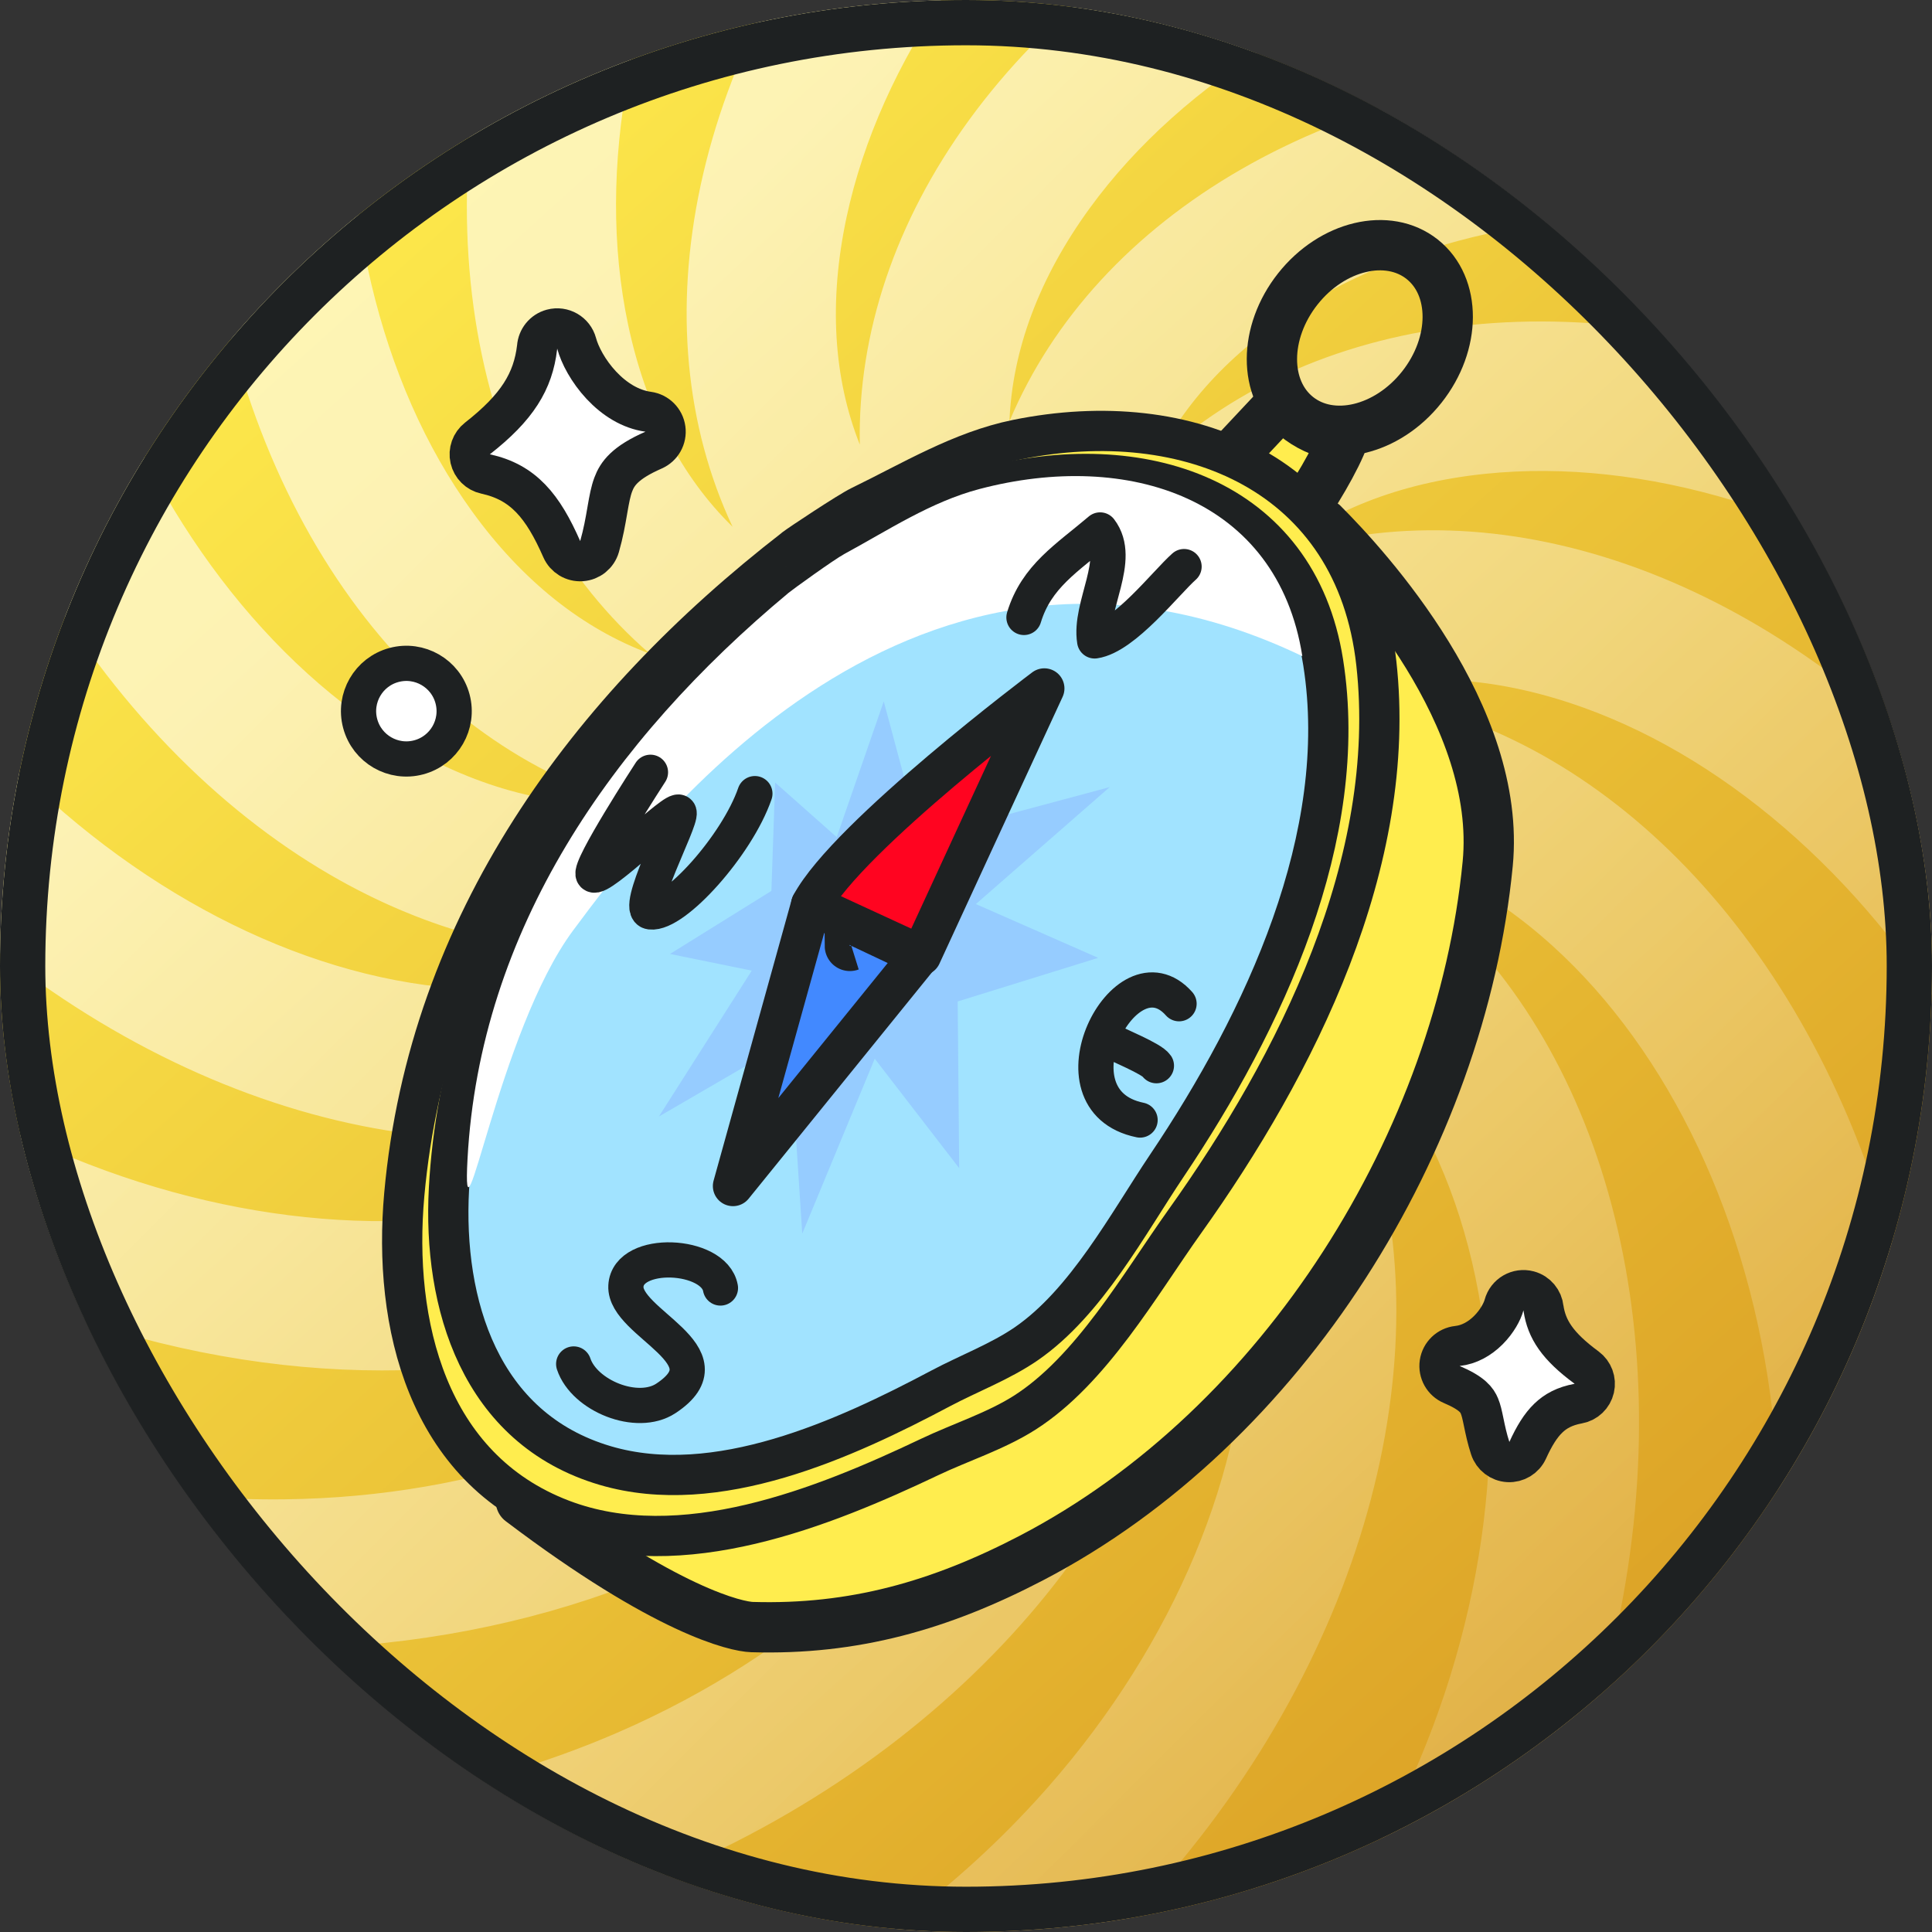 <svg width="128" height="128" viewBox="0 0 128 128" fill="none" xmlns="http://www.w3.org/2000/svg">
    <rect x="0" y="0" width="128" height="128" fill="#333333" stroke="none"/>
    <g clip-path="url(#clip0_1180_80375)">
        <rect width="128" height="128" rx="64" fill="url(#paint0_linear_1180_80375)" />
        <g style="mix-blend-mode:soft-light">
            <path
                d="M98.388 31.393C92.706 31.981 87.965 33.872 84.339 36.883C84.348 36.88 84.357 36.877 84.366 36.874C91.305 34.466 99.132 34.556 107.006 37.132C122.977 42.355 138.457 57.669 145.234 79.367C143.447 84.68 141.15 89.758 138.403 94.546C137.065 83.368 133.317 74.739 129.794 68.801C123.337 57.921 113.912 49.807 103.933 46.545C98.502 44.771 93.404 44.57 88.87 45.845H88.897C96.214 46.473 103.327 49.741 109.474 55.297C122.018 66.637 129.955 87.105 127.185 109.848C123.394 113.972 119.202 117.718 114.671 121.029C118.144 110.067 118.243 100.471 117.424 93.507C115.945 80.94 110.632 69.693 102.841 62.648C98.601 58.815 94.025 56.555 89.365 55.874C89.374 55.88 89.38 55.883 89.389 55.889C95.818 59.44 100.991 65.32 104.346 72.898C111.265 88.516 110.11 110.721 98.013 130.517C92.891 132.714 87.509 134.419 81.925 135.577C89.854 126.813 93.959 117.871 96.082 111.043C99.839 98.958 99.555 86.52 95.299 76.915C92.984 71.686 89.722 67.76 85.743 65.239C85.749 65.248 85.754 65.254 85.76 65.263C90.19 71.122 92.523 78.602 92.511 86.892C92.484 104.142 82.207 124.18 62.745 137.333C56.976 137.216 51.347 136.52 45.917 135.301C57.072 130.499 64.653 123.853 69.46 118.372C77.805 108.863 82.6 97.385 82.615 86.877C82.624 81.159 81.241 76.242 78.626 72.319C78.626 72.328 78.632 72.337 78.632 72.346C80.3 79.505 79.391 87.288 76.012 94.855C68.908 110.76 51.092 125.006 27.627 128.938C22.518 126.471 17.687 123.505 13.207 120.104C25.615 120.356 35.442 117.325 42.162 114.23C53.647 108.941 62.694 100.405 66.98 90.812C69.309 85.592 70.044 80.538 69.249 75.891C69.249 75.9 69.249 75.909 69.244 75.918C67.858 83.134 63.867 89.876 57.705 95.413C48.282 103.878 34.045 109.236 18.119 109.236C12.004 109.236 5.641 108.446 -0.797 106.738C-4.405 102.416 -7.592 97.728 -10.297 92.739C1.083 98.172 11.437 99.436 18.907 99.333C31.55 99.177 43.281 95.062 51.092 88.041C55.344 84.224 58.067 79.904 59.231 75.336C59.228 75.342 59.222 75.351 59.216 75.36C55.018 81.387 48.63 85.919 40.75 88.471C36.015 90.001 30.788 90.794 25.309 90.794C11.434 90.794 -4.078 85.73 -17.506 74.829C-18.973 69.504 -19.932 63.969 -20.334 58.281C-12.133 67.91 -3.166 73.289 3.716 76.254C15.33 81.261 27.717 82.278 37.709 79.046C43.143 77.287 47.386 74.45 50.307 70.749C50.298 70.755 50.292 70.761 50.283 70.764C45.146 73.868 39.08 75.465 32.539 75.465C31.076 75.465 29.592 75.387 28.086 75.225C10.616 73.361 -8.621 60.589 -19.557 39.104C-18.7 33.512 -17.296 28.1 -15.407 22.922C-11.824 34.983 -5.847 43.498 -0.785 48.988C7.791 58.287 18.697 64.26 29.136 65.377C34.815 65.983 39.847 65.118 44.015 62.927C44.006 62.927 43.997 62.93 43.988 62.93C42.717 63.089 41.437 63.167 40.15 63.167C34.054 63.167 27.813 61.4 21.897 57.969C6.768 49.195 -5.571 29.841 -6.93 5.918C-3.925 1.269 -0.474 -3.071 3.359 -7.036C1.844 5.219 3.821 15.262 6.184 22.247C10.241 34.235 17.774 44.132 26.86 49.399C31.802 52.266 36.746 53.523 41.449 53.22C41.44 53.217 41.431 53.214 41.419 53.211C34.395 51.077 28.113 46.401 23.255 39.686C13.081 25.621 9.647 3.157 17.876 -19.079C22.443 -22.083 27.316 -24.662 32.437 -26.751C26.299 -16.353 24.086 -6.574 23.417 0.654C22.251 13.257 25.114 25.366 31.271 33.875C34.62 38.507 38.63 41.67 43.047 43.306C43.041 43.3 43.032 43.294 43.023 43.288C37.475 38.477 33.637 31.648 31.928 23.535C28.38 6.705 34.228 -14.96 50.427 -31.856L66.734 -33C57.243 -26.105 51.413 -18.259 47.935 -12.055C41.748 -1.018 39.442 11.21 41.61 21.491C42.789 27.082 45.164 31.603 48.531 34.896C48.528 34.887 48.525 34.881 48.522 34.875C45.407 28.22 44.675 20.416 46.411 12.312C49.974 -4.344 63.879 -21.585 85.185 -30.506C90.537 -29.173 95.689 -27.333 100.586 -25.037C89.416 -22.564 81.097 -17.863 75.496 -13.685C65.36 -6.121 58.286 4.111 56.088 14.386C54.892 19.978 55.225 25.075 56.964 29.454V29.427C56.823 22.079 59.324 14.653 64.203 7.953C74.14 -5.692 93.593 -15.72 116.422 -15.381C120.752 -12.049 124.75 -8.309 128.363 -4.215C117.373 -6.37 108.05 -5.467 101.339 -3.954C89.005 -1.168 78.384 5.297 72.2 13.789C68.836 18.411 67.067 23.201 66.878 27.914C66.884 27.905 66.887 27.896 66.89 27.887C69.744 21.115 75.049 15.352 82.228 11.219C96.775 2.842 118.47 1.569 139.093 11.012C141.728 15.779 143.917 20.827 145.606 26.101C136.505 19.741 127.691 16.799 120.989 15.46C108.593 12.981 96.262 14.566 87.164 19.804C82.21 22.655 78.65 26.314 76.563 30.54C76.569 30.534 76.575 30.528 76.581 30.519C81.943 25.498 89.131 22.391 97.368 21.539C114.032 19.807 134.325 27.446 149.318 44.405C149.549 46.959 149.666 49.549 149.666 52.164C149.666 55.126 149.516 58.053 149.219 60.937C143.489 51.422 136.634 45.146 131.056 41.193C120.737 33.881 108.833 30.309 98.388 31.393Z"
                fill="url(#paint1_linear_1180_80375)" />
        </g>
        <path
            d="M86.033 34.244C86.936 33.036 88.563 30.355 89.047 28.905C88.546 28.856 87.689 28.709 86.762 28.2C85.841 27.694 85.262 27.058 84.952 26.663C83.813 27.879 82.152 29.648 81.013 30.862L86.035 34.243L86.033 34.244Z"
            fill="#FFED4E" stroke="#1E2122" stroke-width="3.333" stroke-linecap="round"
            stroke-linejoin="round" />
        <path
            d="M94.197 25.648C96.479 22.767 96.49 18.974 94.223 17.177C91.955 15.38 88.268 16.258 85.986 19.139C83.705 22.019 83.694 25.812 85.961 27.609C88.228 29.407 91.916 28.528 94.197 25.648Z"
            stroke="#1E2122" stroke-width="3.333" stroke-linecap="round" stroke-linejoin="round" />
        <path
            d="M87.585 34.64C90.626 37.674 99.514 47.435 98.564 57.231C96.786 75.534 85.06 94.502 68.342 103.218C62.291 106.373 56.556 107.997 49.823 107.798C48.813 107.767 44.197 106.79 34.511 99.453C34.511 99.453 86.262 33.319 87.585 34.64Z"
            fill="#FFED4E" stroke="#1E2122" stroke-width="3.333" stroke-linecap="round"
            stroke-linejoin="round" />
        <path
            d="M52.66 36.317C38.898 46.967 28.403 61.224 26.785 79.135C26.013 87.692 28.291 97.269 37.229 100.672C45.142 103.684 54.578 99.862 61.588 96.531C63.634 95.558 65.943 94.825 67.864 93.61C72.295 90.8 75.514 85.103 78.49 80.933C85.908 70.538 92.651 57.118 91.185 43.935C89.786 31.373 78.69 26.821 67.375 29.128C63.668 29.883 60.389 31.887 57.012 33.526C56.201 33.921 52.965 36.076 52.656 36.315L52.66 36.317Z"
            fill="#FFED4E" stroke="#1E2122" stroke-width="2.667" stroke-linecap="round"
            stroke-linejoin="round" />
        <path
            d="M51.999 39.518C39.734 49.727 30.597 62.911 29.744 78.773C29.338 86.349 31.771 94.643 40.103 97.098C47.479 99.27 56.014 95.332 62.338 91.976C64.184 90.997 66.28 90.21 68.001 89.024C71.973 86.284 74.727 81.072 77.313 77.222C83.76 67.624 89.48 55.404 87.664 43.889C85.933 32.917 75.578 29.581 65.264 32.299C61.885 33.19 58.943 35.151 55.899 36.8C55.166 37.195 52.272 39.289 51.996 39.519L51.999 39.518Z"
            fill="#A1E3FF" stroke="#1E2122" stroke-width="2.667" stroke-linecap="round"
            stroke-linejoin="round" />
        <g style="mix-blend-mode:soft-light">
            <path
                d="M52.224 39.294C40.512 49.045 31.788 61.638 30.974 76.79C30.587 84.028 33.003 68.335 37.967 61.648C42.931 54.962 60.617 31.185 86.283 43.472C84.629 32.991 74.74 29.803 64.891 32.399C61.664 33.249 58.855 35.123 55.948 36.698C55.248 37.075 52.484 39.075 52.221 39.294L52.224 39.294Z"
                fill="white" />
        </g>
        <path
            d="M58.551 46.467L60.975 55.51L73.521 52.148L64.654 59.897L72.756 63.46L63.45 66.349L63.549 77.394L57.954 70.142L53.151 81.733L52.32 68.935L43.652 73.974L49.806 64.307L44.389 63.202L51.107 59.025L51.354 51.846L55.435 55.462L58.551 46.467Z"
            fill="#96CCFF" />
        <path d="M53.743 59.934L48.562 78.578L60.918 63.322L53.743 59.934Z" fill="#4289FF"
            stroke="#1E2122" stroke-width="2.667" stroke-linecap="round" stroke-linejoin="round" />
        <path
            d="M53.744 59.934L61.026 63.294C61.026 63.294 67.808 48.584 69.189 45.611C69.189 45.611 56.172 55.381 53.742 59.935L53.744 59.934Z"
            fill="#FF0420" stroke="#1E2122" stroke-width="2.667" stroke-linecap="round"
            stroke-linejoin="round" />
        <path
            d="M56.294 62.672C56.294 62.672 56.298 62.671 56.306 62.669C56.298 62.672 56.294 62.673 56.294 62.672Z"
            stroke="#1E2122" stroke-width="3.333" />
        <path
            d="M67.84 40.907C68.664 38.181 70.701 36.969 72.885 35.11C74.386 37.076 72.141 40.124 72.524 42.462C74.486 42.175 77.252 38.596 78.447 37.538"
            stroke="#1E2122" stroke-width="2.333" stroke-linecap="round" stroke-linejoin="round" />
        <path
            d="M43.095 51.166C43.095 51.166 38.947 57.544 39.309 57.951C39.723 58.416 44.852 53.315 44.992 53.837C45.147 54.416 41.976 60.285 43.095 60.418C44.687 60.609 48.834 56 50.013 52.58"
            stroke="#1E2122" stroke-width="2.333" stroke-linecap="round" stroke-linejoin="round" />
        <path
            d="M47.731 85.333C47.313 83.015 41.598 82.741 41.468 85.204C41.336 87.694 48.48 89.768 44.118 92.646C42.212 93.902 38.706 92.468 38.008 90.367"
            stroke="#1E2122" stroke-width="2.333" stroke-linecap="round" stroke-linejoin="round" />
        <path d="M78.115 66.499C74.563 62.493 69.22 72.911 75.533 74.205" stroke="#1E2122"
            stroke-width="2.333" stroke-linecap="round" stroke-linejoin="round" />
        <path d="M73.392 68.869C74.036 69.241 76.302 70.132 76.615 70.605" stroke="#1E2122"
            stroke-width="2.333" stroke-linecap="round" stroke-linejoin="round" />
        <circle cx="26.922" cy="47.116" r="3.167" transform="rotate(-15 26.922 47.116)"
            fill="white" stroke="#1E2122" stroke-width="2.333" stroke-linecap="round"
            stroke-linejoin="round" />
        <path
            d="M35.585 23.003C35.623 22.45 36.005 21.957 36.57 21.805C37.282 21.615 38.013 22.037 38.203 22.748C38.408 23.514 38.971 24.593 39.841 25.524C40.705 26.447 41.772 27.119 42.946 27.28C43.538 27.361 44.003 27.826 44.085 28.417C44.168 29.009 43.846 29.583 43.299 29.822C41.406 30.651 40.897 31.383 40.629 32.104C40.464 32.546 40.369 33.05 40.245 33.762C40.24 33.795 40.234 33.828 40.228 33.862C40.113 34.527 39.975 35.325 39.721 36.214C39.566 36.754 39.089 37.139 38.529 37.176C37.968 37.214 37.444 36.897 37.218 36.383C35.966 33.533 34.675 31.944 32.172 31.402C31.666 31.293 31.27 30.901 31.154 30.397C31.038 29.893 31.225 29.368 31.632 29.049C34.27 26.985 35.32 25.264 35.585 23.003Z"
            fill="white" stroke="#1E2122" stroke-width="2.667" stroke-linecap="round"
            stroke-linejoin="round" />
        <path
            d="M102.26 86.673C102.205 86.139 101.828 85.669 101.279 85.522C100.567 85.332 99.836 85.754 99.646 86.465C99.531 86.892 99.182 87.551 98.604 88.128C98.037 88.692 97.338 89.091 96.562 89.174C95.958 89.239 95.474 89.704 95.385 90.305C95.297 90.906 95.625 91.491 96.184 91.728C97.561 92.311 97.859 92.776 98.014 93.148C98.124 93.409 98.194 93.715 98.296 94.21C98.301 94.234 98.306 94.258 98.311 94.282C98.406 94.739 98.524 95.31 98.732 95.947C98.903 96.469 99.377 96.833 99.926 96.864C100.474 96.894 100.985 96.585 101.213 96.085C101.648 95.13 102.072 94.445 102.576 93.958C103.055 93.495 103.661 93.156 104.564 92.992C105.088 92.897 105.504 92.499 105.624 91.981C105.744 91.462 105.544 90.922 105.116 90.606C103.176 89.178 102.467 88.061 102.26 86.673Z"
            fill="white" stroke="#1E2122" stroke-width="2.667" stroke-linecap="round"
            stroke-linejoin="round" />
    </g>
    <rect x="1.5" y="1.5" width="125" height="125" rx="62.5" stroke="#1E2122" stroke-width="3" />
    <defs>
        <linearGradient id="paint0_linear_1180_80375" x1="13.333" y1="11" x2="111.333" y2="119.667"
            gradientUnits="userSpaceOnUse">
            <stop stop-color="#FFED4E" />
            <stop offset="1" stop-color="#DA9E24" />
        </linearGradient>
        <linearGradient id="paint1_linear_1180_80375" x1="21.333" y1="38.333" x2="124.999"
            y2="142" gradientUnits="userSpaceOnUse">
            <stop stop-color="white" stop-opacity="0.59" />
            <stop offset="1" stop-color="white" stop-opacity="0" />
        </linearGradient>
        <clipPath id="clip0_1180_80375">
            <rect width="128" height="128" rx="64" fill="white" />
        </clipPath>
    </defs>
</svg>
    